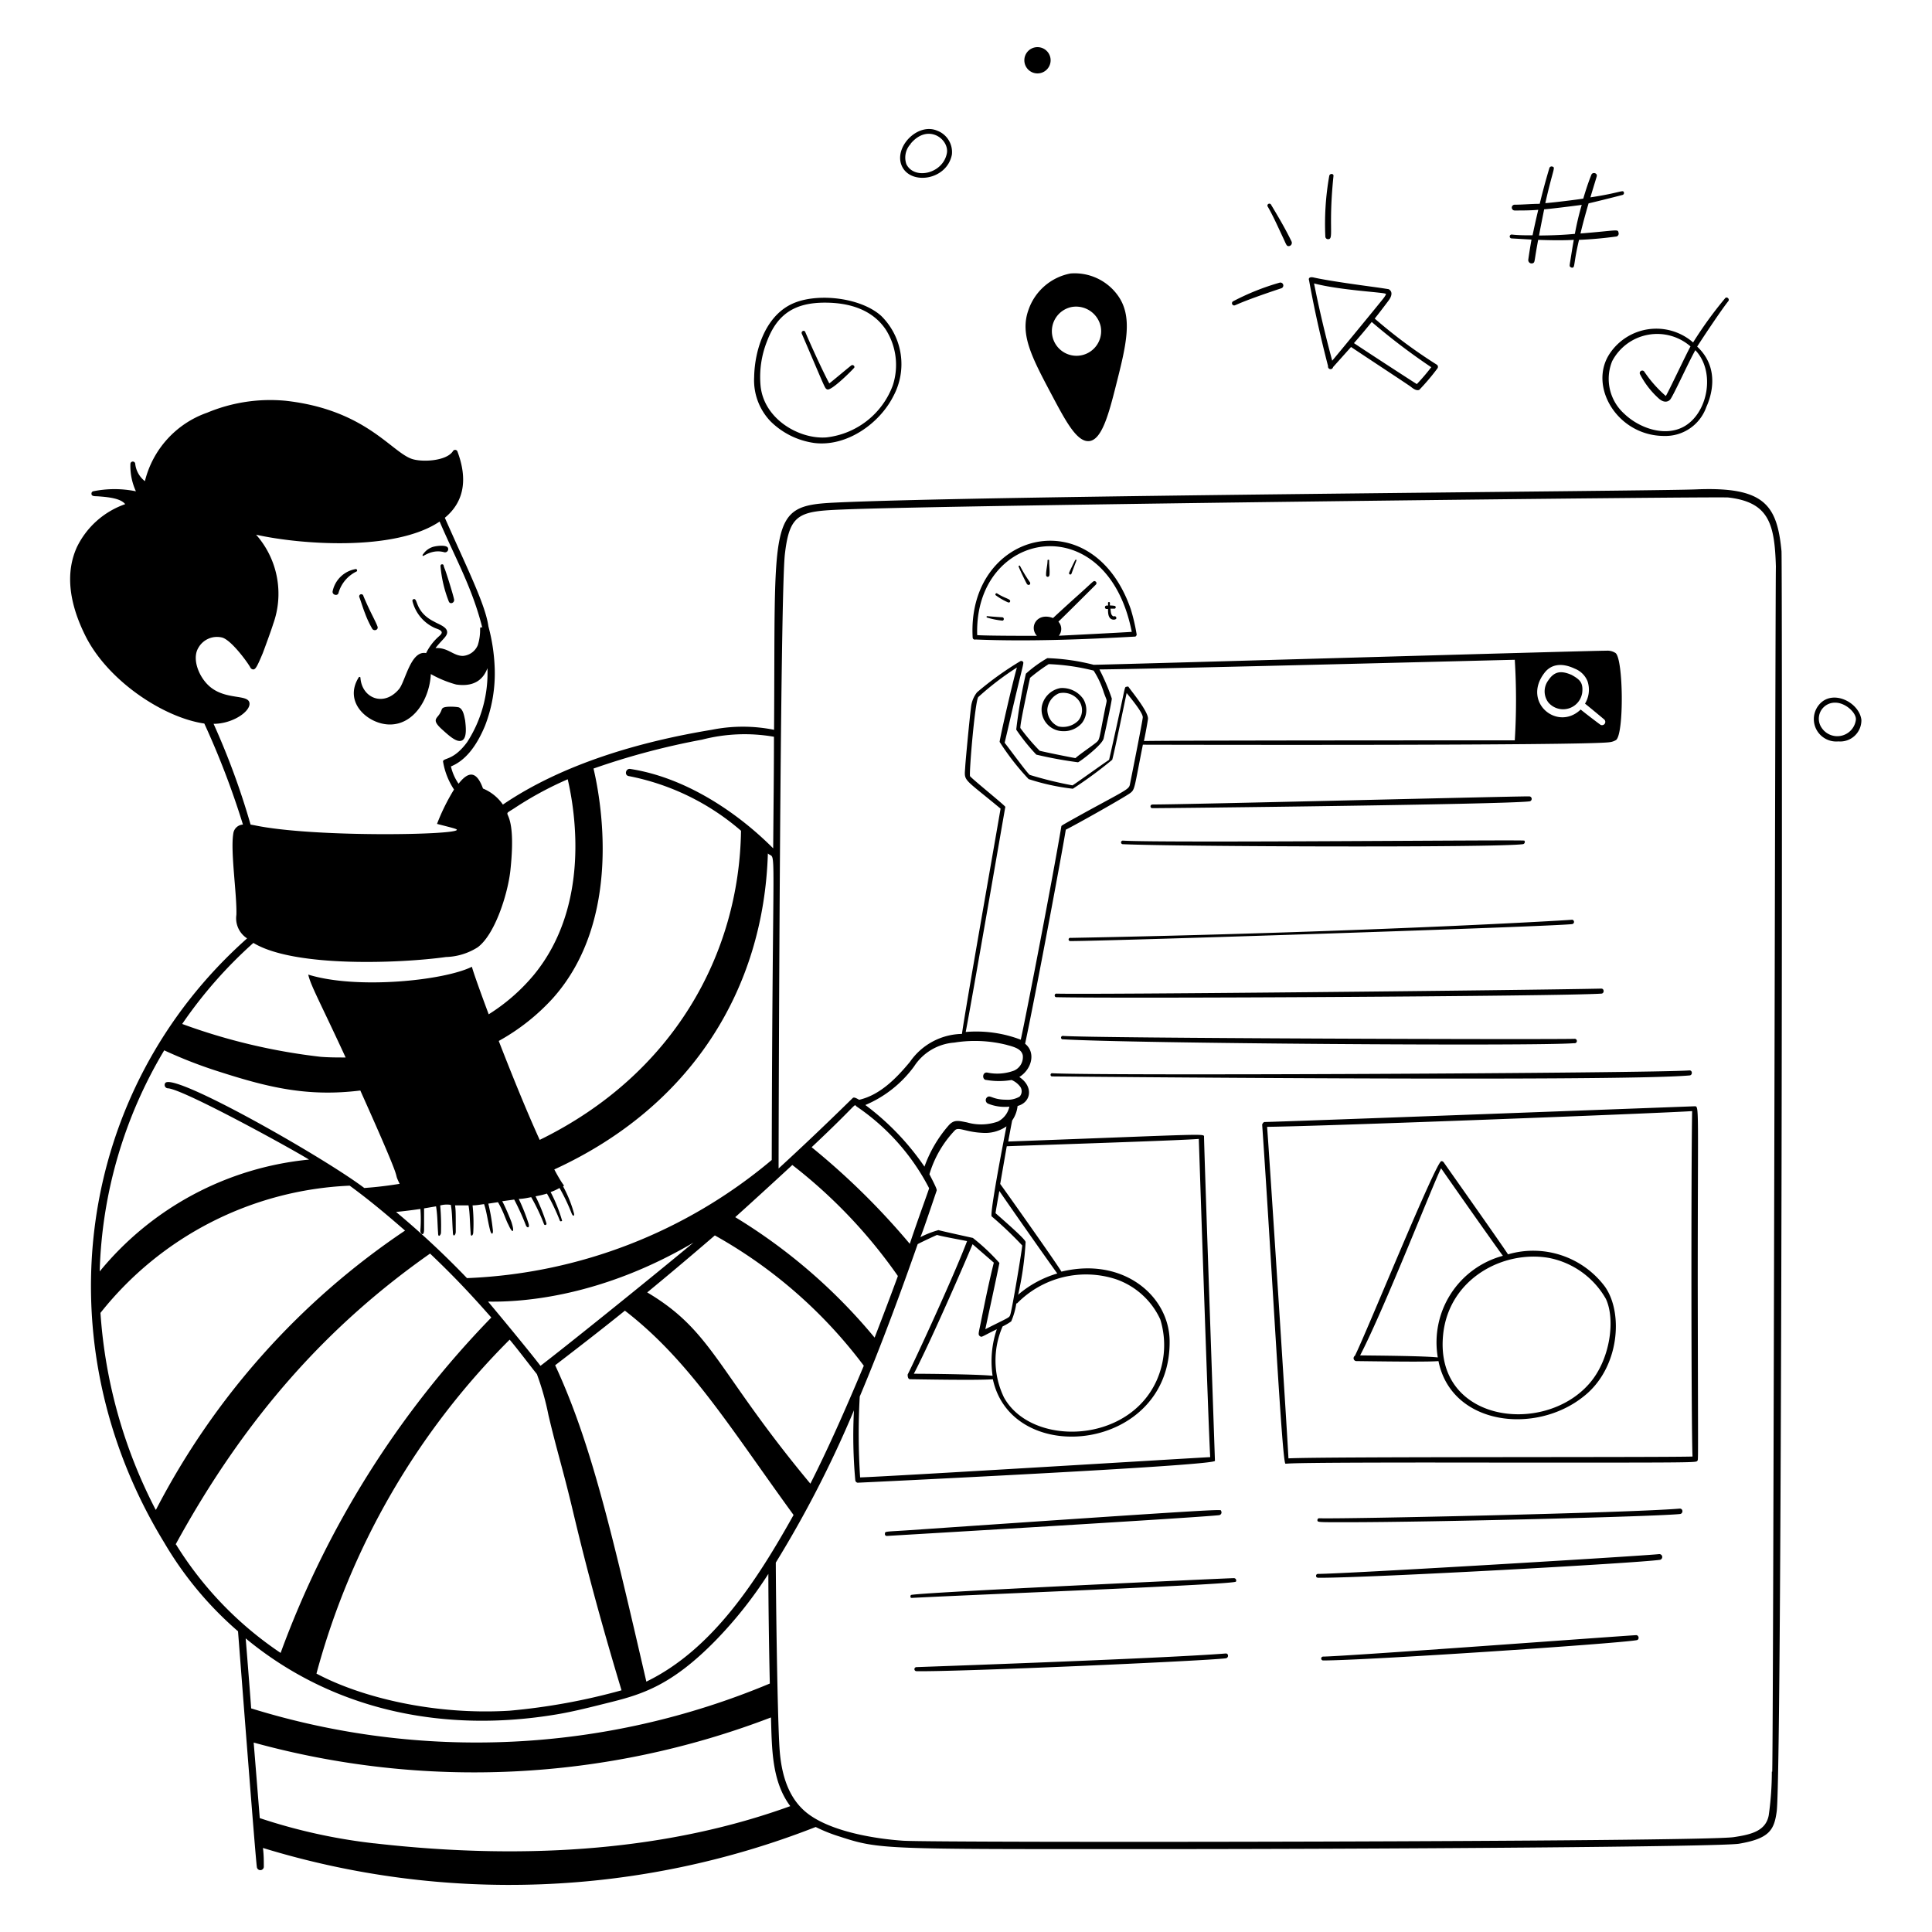 <svg xmlns="http://www.w3.org/2000/svg" viewBox="0 0 200 200"
    id="Seo--Search-Engine-Optimization-2--Streamline-Milano">
    <desc>SEO Search Engine Optimization 2 Streamline Illustration: https://streamlinehq.com</desc>
    <g fill="#000000">
        <path
            d="M47.83 76.65c0.54 -0.27 0.39 -1.46 0.32 -2.08 -0.1 -0.44 -0.18 -1.11 -0.62 -1.33 -0.12 -0.07 -1.45 -0.18 -1.71 0.07 -0.12 0.1 -0.07 0.17 -0.25 0.49 -0.31 0.61 -1 0.67 0.28 1.79 0.74 0.67 1.48 1.31 1.98 1.06zM37.78 63.47a10 10 0 0 0 0.76 1.63c0.19 0.27 0.66 0.1 0.54 -0.24 -0.23 -0.63 -0.75 -1.46 -1.46 -3.16a0.22 0.22 0 1 0 -0.41 0.14c0.19 0.53 0.38 1.16 0.57 1.63zm8.14 -4.94c0 -0.14 -0.32 -0.19 -0.32 0.07a13 13 0 0 0 0.87 3.69c0.15 0.3 0.58 0.11 0.54 -0.21s-0.73 -2.55 -0.95 -3.14a2.49 2.49 0 0 1 -0.14 -0.41zm-8.99 0.62c0.09 -0.09 0 -0.27 -0.11 -0.24a2.94 2.94 0 0 0 -2.38 2.27c-0.11 0.41 0.54 0.58 0.61 0.17a3.53 3.53 0 0 1 1.88 -2.2zM46 57.17a0.33 0.33 0 0 0 0.38 -0.43c-0.12 -0.37 -1.17 -0.24 -1.55 -0.13a1.93 1.93 0 0 0 -1 0.72c-0.07 0.08 -0.12 0.15 -0.06 0.22s0.97 -0.74 2.23 -0.38zm61.85 15.95a2.23 2.23 0 0 0 2.15 2.57 2.48 2.48 0 0 0 2 -0.84 2.22 2.22 0 0 0 0.14 -2.49 2.65 2.65 0 0 0 -2.37 -1.13 2.39 2.39 0 0 0 -1.92 1.89zm1.78 -1.35a2 2 0 0 1 2 0.69 1.68 1.68 0 0 1 0 2.13 2.22 2.22 0 0 1 -2.06 0.61 1.89 1.89 0 0 1 -1.15 -1.76 2 2 0 0 1 1.21 -1.67zM100.69 66a0.22 0.22 0 0 0 0.29 0.2c5.39 0.22 11.13 0 16.52 -0.3 0.09 0 0.15 -0.12 0.17 -0.2a19.71 19.71 0 0 0 -0.62 -2.66c-3.98 -11.42 -16.98 -7.95 -16.36 2.96zm8.88 -1.65c0.63 -0.6 2.67 -2.63 3.86 -3.82a0.21 0.21 0 0 0 -0.07 -0.36c-0.18 -0.08 -0.13 0 -2.1 1.75 -0.93 0.84 -1.88 1.71 -2.25 2.06 -1.65 -0.63 -2.51 0.92 -1.67 1.84 -1.27 0 -5 0 -6.18 -0.07 -0.36 -10.94 13.43 -13.42 16 -0.34 -1.19 0.08 -6.3 0.34 -7.55 0.4a1.11 1.11 0 0 0 -0.04 -1.45z"
            stroke-width="1"></path>
        <path
            d="M105.59 58.58c0 -0.07 -0.17 0 -0.15 0.05 0.12 0.33 0.7 1.54 0.87 1.83a0.23 0.23 0 0 0 0.25 0.08 0.2 0.2 0 0 0 0.07 -0.25 14.45 14.45 0 0 1 -1.04 -1.71zm3.02 -0.58c0 -0.07 -0.17 -0.07 -0.17 0 0 0.52 -0.16 1 -0.15 1.54 0 0.18 0.28 0.28 0.35 0 0.05 -0.54 -0.05 -1.01 -0.03 -1.54zm2.68 0c-0.05 0.1 -0.62 1.24 -0.62 1.32a0.13 0.13 0 0 0 0.24 0.09s0.47 -1.26 0.52 -1.38 -0.09 -0.11 -0.14 -0.03zm-8.07 3.43c-0.13 -0.07 -0.25 0.12 -0.13 0.2a6.63 6.63 0 0 0 1.29 0.74c0.07 0 0.15 0 0.17 -0.07 0.15 -0.3 -0.44 -0.3 -1.33 -0.87zm0.54 2.47c-0.12 0 -1.33 -0.09 -1.58 -0.12a0.08 0.08 0 0 0 0 0.15 8.31 8.31 0 0 0 1.61 0.32 0.18 0.18 0 0 0 -0.03 -0.35zm11.39 -0.17c-0.18 -0.17 -0.16 -0.51 -0.2 -0.72h0.44a0.15 0.15 0 0 0 0 -0.29c-0.59 -0.1 -0.49 0.08 -0.49 -0.3a0.1 0.1 0 0 0 -0.2 0 1.23 1.23 0 0 1 0 0.27h-0.18a0.18 0.18 0 0 0 0 0.35h0.18c0 0.32 0 0.79 0.27 1s0.72 0.08 0.57 -0.15 -0.21 0.03 -0.39 -0.16zm1.08 23.66c5.5 0.25 38.57 0.37 41.4 0a0.23 0.23 0 0 0 0.17 -0.37c-0.07 -0.11 -37.37 0.26 -41.56 0a0.16 0.16 0 1 0 -0.01 0.37zm3.07 -3.73c2.11 0 36.18 -0.38 39 -0.7a0.26 0.26 0 0 0 0 -0.52c-2.32 0 -35.38 0.84 -38.87 0.84 -0.14 0 -0.33 0 -0.33 0.19a0.18 0.18 0 0 0 0.2 0.19zm-8.54 13.76c4 0 50.26 -1.51 52 -1.76a0.23 0.23 0 0 0 0 -0.45c-1.69 0.13 -22.83 1.34 -51.92 1.88a0.17 0.17 0 1 0 -0.08 0.33zm0 -0.1zm-1.41 5.91c6.79 0.15 52.16 -0.09 56.41 -0.37 0.33 0 0.33 -0.53 0 -0.52 -7.77 0.17 -52.58 0.63 -56.41 0.52 -0.22 0 -0.23 0.37 0 0.37zm0.71 4.01a0.18 0.18 0 1 0 0 0.35c6.82 0.42 48.88 0.73 52.9 0.4a0.23 0.23 0 1 0 0 -0.45c-3.86 0.08 -49.2 -0.06 -52.9 -0.3zm64.82 4.09c0.35 0 0.34 -0.55 0 -0.52 -4 0.29 -61.09 0.57 -66 0.29a0.17 0.17 0 0 0 0 0.33c0.12 0 58.45 0.57 66 -0.1zm-48.01 59.84c-6.93 0.54 -32.07 1.41 -32 1.41a0.21 0.21 0 0 0 0 0.42c4.27 0.08 29.84 -1.06 32 -1.33 0.36 -0.04 0.32 -0.54 0 -0.5zm0.85 -7.8c-0.56 0 -33.32 1.51 -33.43 1.75s0 0.32 0.17 0.29c7.55 -0.39 33.3 -1.38 33.48 -1.68a0.24 0.24 0 0 0 -0.22 -0.36zM91.81 159c4.86 -0.29 31.87 -1.88 34.39 -2.15a0.29 0.29 0 0 0 0.2 -0.45c-0.1 -0.14 1.86 -0.34 -32.19 2 -2.56 0.17 -2.6 0.11 -2.6 0.36a0.19 0.19 0 0 0 0.2 0.24zm77.56 10.27c-2.06 0.12 -30 2.19 -32.4 2.22a0.2 0.2 0 0 0 0 0.4c4.43 0 30.22 -1.72 32.46 -2.1 0.3 -0.05 0.24 -0.52 -0.06 -0.52zm2.39 -8.39c-2.11 0.22 -32.68 2.05 -35.33 2.05a0.19 0.19 0 0 0 -0.19 0.2c0 0.23 0.22 0.2 0.43 0.2 5.34 0 32.8 -1.51 35.18 -1.86a0.3 0.3 0 0 0 -0.09 -0.59zm2.11 -4.71c-5.06 0.44 -34.74 1.09 -37.31 1a0.18 0.18 0 0 0 -0.18 0.19c0 0.23 0 0.22 3 0.22 8.89 0 32.11 -0.59 34.53 -0.85 0.35 -0.04 0.34 -0.58 -0.04 -0.56zm-42.96 -40.02c-0.12 0 -0.25 0.21 -0.25 0.28 1 14.45 2.06 35.09 2.41 35.09 0.61 0 -0.95 -0.16 23.51 -0.11 19 0 19 0 19.12 -0.18s0.08 1.12 0.05 -18.28c0 -18.19 0.16 -18.43 -0.29 -18.43 -0.05 0 -42.65 1.6 -44.55 1.63zm44.3 34.63c-3.35 0.1 -38.24 0 -41.83 0.19 -0.14 -2.89 -2 -31.72 -2.21 -34.32 6.06 -0.07 41.37 -1.43 44 -1.63 -0.11 5.25 -0.1 32.78 0.04 35.76z"
            stroke-width="1"></path>
        <path
            d="M166.11 133.15a9.27 9.27 0 0 0 -10 -3.3c-0.7 -1.09 -6.6 -9.43 -6.66 -9.53a0.3 0.3 0 0 0 -0.24 -0.12c-0.55 0 -7.8 17.87 -8.95 20.15a0.3 0.3 0 0 0 0.2 0.55c4.61 0.06 7.45 0.08 8.45 0 1.33 6.63 10 7.67 15 3.68 3.75 -2.91 4.18 -8.71 2.2 -11.43zm-16.71 4.94c0.63 -5.76 6.27 -8.72 11 -7.86a8.68 8.68 0 0 1 5.84 4.23c1 2.12 0.47 6.33 -1.77 8.83 -4.78 5.38 -16.05 3.88 -15.07 -5.2zm-8.6 2.22c2.53 -4.88 7.62 -17.91 8.38 -19.37 2.79 4 5.94 8.46 6.4 9.06a9.28 9.28 0 0 0 -6.74 10.52c-1.53 -0.16 -6.43 -0.19 -8.04 -0.21zM106.46 32.1c-0.89 2.5 0.32 4.83 2.38 8.71 1.46 2.75 2.64 5 3.93 4.85s2 -2.77 2.75 -5.74c1.09 -4.3 1.8 -7.18 0.15 -9.4a5.5 5.5 0 0 0 -4.85 -2.21 5.73 5.73 0 0 0 -4.36 3.79zm4.48 -0.32a2.61 2.61 0 0 1 3 2 2.55 2.55 0 1 1 -3 -2zM84.32 45.86c3.33 0.4 6.71 -2 8.15 -4.83a7 7 0 0 0 -1.26 -8.34c-2.06 -1.84 -6.3 -2.36 -8.87 -1.38 -3.07 1.17 -4.22 4.89 -4.27 7.72a6.14 6.14 0 0 0 1.69 4.58 8 8 0 0 0 4.56 2.25zM79.4 35.33c1.08 -2.87 2.93 -4 6 -4 2.53 0 4.92 0.72 6.31 2.81a6.83 6.83 0 0 1 0.71 5.76 8.32 8.32 0 0 1 -6.87 5.38c-2.82 0.21 -6.5 -1.9 -6.82 -5.38a10 10 0 0 1 0.67 -4.57z"
            stroke-width="1"></path>
        <path
            d="M85.63 40.31c0.4 0.19 2.46 -1.86 2.75 -2.19 0.2 -0.16 -0.07 -0.44 -0.27 -0.28 -0.45 0.35 -1.94 1.61 -2.26 1.85 -0.22 -0.39 -1.19 -2.31 -2.49 -5.32 -0.1 -0.25 -0.46 -0.08 -0.36 0.17 2.51 5.83 2.36 5.64 2.63 5.77zM98.54 16A2.37 2.37 0 0 0 97 13.52c-1.93 -0.8 -4.25 1.48 -3.75 3.36 0.65 2.36 4.75 1.92 5.29 -0.88zm-4.26 -1.14c1.81 -2.14 4 -0.43 3.74 1 -0.4 2.13 -3.37 2.79 -4.19 1.14a2.07 2.07 0 0 1 0.45 -2.11zm62.19 9.82 2.07 0.12c-0.11 0.63 -0.23 1.34 -0.33 2.06a0.35 0.35 0 0 0 0.51 0.37c0.19 -0.12 0.09 -0.16 0.51 -2.4 1.45 0.05 2.63 0.06 3.69 0 -0.11 0.58 -0.2 1.16 -0.29 1.72 -0.13 0.86 -0.19 1 -0.08 1.07a0.28 0.28 0 0 0 0.19 0.09c0.33 0 0.11 -0.32 0.72 -2.88 1.22 -0.05 2.49 -0.16 3.89 -0.35a0.31 0.31 0 0 0 0.2 -0.39c-0.08 -0.4 -0.06 -0.23 -3.94 0.08 0.24 -1 0.51 -2 0.84 -3.12 0.47 -0.1 2.64 -0.64 3.51 -0.87a0.2 0.2 0 0 0 0.15 -0.23c-0.07 -0.37 -0.27 0 -3.47 0.48 0.2 -0.7 0.42 -1.38 0.65 -2.16 0.11 -0.37 -0.45 -0.5 -0.56 -0.16 -0.29 0.72 -0.55 1.5 -0.83 2.45 -0.61 0.1 -3 0.4 -3.93 0.47 0.82 -3.65 1.09 -3.68 0.72 -3.79a0.24 0.24 0 0 0 -0.3 0.16 72.73 72.73 0 0 0 -1 3.7c-0.85 0 -1.73 0.09 -2.59 0.09a0.3 0.3 0 0 0 0 0.6c0.81 0 1.62 0 2.44 -0.07 -0.24 1 -0.43 1.87 -0.59 2.64 -0.72 0 -1.44 0 -2.15 -0.08a0.19 0.19 0 0 0 -0.03 0.4zm2.85 -0.3c0.16 -0.87 0.33 -1.71 0.53 -2.71 0.87 -0.07 3.14 -0.36 3.89 -0.46a29.54 29.54 0 0 0 -0.71 3c-1.24 0.12 -2.48 0.16 -3.71 0.17zM137.48 37.9a0.26 0.26 0 0 0 0.52 0.1l1.86 -2.08c1.26 0.85 5.94 3.92 6.18 4.11s0.57 0.45 0.88 0.33a23 23 0 0 0 1.88 -2.22 0.27 0.27 0 0 0 -0.08 -0.4 52.53 52.53 0 0 1 -6.41 -4.76c0.27 -0.33 1.11 -1.43 1.43 -1.86s0.48 -0.93 0 -1.19c-0.06 0 -0.47 -0.08 -1.73 -0.25 -4 -0.54 -5.48 -0.83 -6 -0.95s-0.56 0.14 -0.5 0.27c0.57 3.15 1.22 6 1.97 8.9zm6 -7.48c0 0.1 -0.2 0.38 -0.28 0.48 -0.29 0.38 -4.25 5.2 -5.29 6.44 -0.78 -2.9 -1.39 -5.53 -1.88 -8 2.78 0.73 7.35 0.92 7.41 1.08zm4.7 7.57a21.07 21.07 0 0 1 -1.51 1.77c-0.46 -0.28 -5 -3.23 -6.51 -4.24 0.65 -0.74 1.27 -1.48 1.84 -2.19a66.06 66.06 0 0 0 6.14 4.67zm-10.69 -13.23c0.62 0 0 -1.16 0.55 -6.53 0.05 -0.28 -0.4 -0.31 -0.44 0a28.32 28.32 0 0 0 -0.4 6.29 0.28 0.28 0 0 0 0.29 0.24zm-4.67 -0.16c0.34 0.73 0.36 0.88 0.58 0.88a0.34 0.34 0 0 0 0.3 -0.48c-0.63 -1.31 -1.39 -2.59 -2.11 -3.79a0.2 0.2 0 1 0 -0.34 0.2c0.59 1.03 1.07 2.14 1.57 3.19zm-5.06 7.02c0.17 0 0.47 -0.31 4.86 -1.77a0.3 0.3 0 0 0 -0.15 -0.59 25.14 25.14 0 0 0 -4.82 1.93 0.23 0.23 0 0 0 0.11 0.43zm38.88 4.98c-2.26 3.39 0.8 8.53 5.65 8.53a4.49 4.49 0 0 0 4.35 -3c0.41 -0.89 1.54 -3.93 -0.95 -6.25 0.44 -0.7 2.46 -3.75 3.22 -4.7 0.18 -0.22 -0.15 -0.53 -0.33 -0.3a40.81 40.81 0 0 0 -3.31 4.57 5.8 5.8 0 0 0 -8.63 1.15zm5.8 4.39a12.88 12.88 0 0 1 -2.24 -2.54 0.26 0.26 0 0 0 -0.44 0.26 8.75 8.75 0 0 0 2 2.58c0.41 0.35 0.83 0.38 1.12 0.09s1.84 -3.74 2.62 -5.13c2.12 2.22 1.31 6.54 -1.2 7.92 -2 1.09 -4.65 0.12 -6.17 -1.35a4.86 4.86 0 0 1 -1.24 -5.43 5.26 5.26 0 0 1 8.11 -1.53c-0.53 0.97 -2.3 4.75 -2.56 5.14zm20.25 33.52c-0.23 -1.82 -3 -3.21 -4.38 -1.56a2.32 2.32 0 0 0 2 3.8 2.19 2.19 0 0 0 2.38 -2.24zm-0.57 0a1.94 1.94 0 0 1 -3.53 0.85 1.66 1.66 0 0 1 1.4 -2.62c1.07 0 2.2 1.07 2.13 1.77z"
            stroke-width="1"></path>
        <path d="M106.04 6.24a1.36 1.36 0 1 0 2.72 0 1.36 1.36 0 1 0 -2.72 0" stroke-width="1"></path>
        <path
            d="M184.42 57.05c-0.46 -4.78 -1.77 -6.68 -8.82 -6.39 -4.49 0.19 -74.25 0.63 -89.39 1.38 -6.7 0.34 -5.93 1.76 -6.08 23.51a16.33 16.33 0 0 0 -6.46 0c-7.36 1.21 -15.39 3.51 -21.61 7.74A4.66 4.66 0 0 0 50 81.63c-0.66 -1.82 -1.48 -1.84 -2.53 -0.5a5.17 5.17 0 0 1 -0.79 -1.79c1.45 -0.59 2.61 -2 3.53 -4.21a15 15 0 0 0 1 -6 19.18 19.18 0 0 0 -0.65 -4.29c-0.31 -2.25 -2.2 -6 -4.51 -11.24 2 -1.65 2.39 -4 1.29 -6.9a0.26 0.26 0 0 0 -0.45 0c-0.67 1.05 -3.26 1.17 -4.3 0.79 -2.14 -0.78 -4.82 -5.08 -13 -6a16.92 16.92 0 0 0 -8.14 1.23A10.07 10.07 0 0 0 15 49.81a2.65 2.65 0 0 1 -1 -1.78 0.25 0.25 0 0 0 -0.5 0 6.28 6.28 0 0 0 0.57 2.83 11 11 0 0 0 -4.43 0 0.24 0.24 0 0 0 -0.17 0.26c0 0.28 0.37 0.24 0.69 0.26 0.89 0.07 2.31 0.17 2.8 0.81a8.76 8.76 0 0 0 -5 4.45c-1.17 2.58 -0.87 5.67 0.88 9.18 2.34 4.69 8.13 8.48 12.31 9.08a85.68 85.68 0 0 1 4 10.46 1.06 1.06 0 0 0 -1 0.94c-0.31 1.84 0.39 6.34 0.32 8.41a2.47 2.47 0 0 0 1.11 2.43C7.74 113 4.35 139 17 159.69a36.48 36.48 0 0 0 7.64 9.18c0.15 1.91 1.81 23.55 1.95 24.4a0.36 0.36 0 0 0 0.72 -0.07c0 -0.57 0 -1.19 -0.09 -1.9a86.93 86.93 0 0 0 57.22 -2.17 16.55 16.55 0 0 0 2.51 1c4.1 1.34 4.62 1.29 31.28 1.29 25.32 0 59.91 -0.24 61.8 -0.56 3.16 -0.54 3.64 -1.43 3.9 -3.39 0.58 -5.47 0.58 -129.47 0.49 -130.42zm-84 23.32c-0.12 -0.32 0.51 -7.75 0.85 -8.21a30 30 0 0 1 4 -3.06c-0.48 1.67 -1.71 7.05 -1.79 7.7a26 26 0 0 0 3 3.85 23.07 23.07 0 0 0 4.58 1 44 44 0 0 0 4.08 -3c0.3 -1.15 1.16 -5.36 1.49 -6.91 0.34 0.43 1.67 2 1.67 2.51 0 0.3 -1.27 6.64 -1.29 6.74 -0.15 0.73 0.15 0.48 -4.48 3 -2.67 1.48 -2.67 1.48 -2.66 1.56 -0.92 5.47 -3.53 19 -4.2 22.08a12.91 12.91 0 0 0 -5.7 -0.8c0.62 -3.18 3.82 -21.74 4.1 -23.3 0.06 -0.07 -3.45 -2.9 -3.63 -3.16zm3.83 27.81c0.79 0.2 1.51 0.43 1.63 1.08a1.53 1.53 0 0 1 -0.91 1.57 5 5 0 0 1 -2.78 0.2c-0.52 -0.06 -0.55 0.77 -0.07 0.77a7.71 7.71 0 0 0 2.6 0 2.2 2.2 0 0 1 0.91 0.72 0.82 0.82 0 0 1 -0.08 1 2.44 2.44 0 0 1 -1.41 0.32c-1.36 0 -1.61 -0.5 -1.93 -0.27a0.39 0.39 0 0 0 0.08 0.68 4.6 4.6 0 0 0 2.2 0.31 2.27 2.27 0 0 1 -1.18 1.54 5.25 5.25 0 0 1 -3.21 0.09c-0.89 -0.17 -1.34 -0.33 -1.92 0.34a13.29 13.29 0 0 0 -2.48 4.24 26.9 26.9 0 0 0 -6.12 -6.38 12.07 12.07 0 0 0 5.05 -4 5.42 5.42 0 0 1 4.15 -2.46 13.47 13.47 0 0 1 5.49 0.25zM43.9 127.29v-2.2l1.24 -0.21c0.16 1 0.13 1.66 0.21 2.74 0 0.6 0.3 0.19 0.3 0a23.59 23.59 0 0 0 -0.08 -2.83 2.54 2.54 0 0 1 1.1 -0.06c0.15 0.81 0.13 1.7 0.21 2.79 0 0.66 0.3 0.31 0.3 0 0 -2 0 -2.18 -0.07 -2.74h1.39c0.15 0.82 0.13 1.72 0.22 2.83 0 0.53 0.26 0.26 0.27 0a17.37 17.37 0 0 0 -0.07 -2.83c0.4 0 0.79 -0.08 1.19 -0.13 0.28 0.81 0.36 1.67 0.62 2.68 0.15 0.58 0.36 0.44 0.28 -0.08a20.54 20.54 0 0 0 -0.46 -2.65l1 -0.15c0.59 1 0.8 1.83 1.09 2.35 0.41 0.93 0.64 0.8 0.35 -0.14 0 -0.1 -0.68 -1.75 -1 -2.31l1.24 -0.17a25.89 25.89 0 0 1 1.22 2.69c0.12 0.27 0.43 0.28 0.25 -0.26a20.66 20.66 0 0 0 -1 -2.5c0.42 0 0.87 -0.1 1.29 -0.18a19.78 19.78 0 0 1 1.32 2.78 0.13 0.13 0 0 0 0.26 -0.06 19.36 19.36 0 0 0 -1.13 -2.81 10.09 10.09 0 0 0 1.18 -0.28 21.65 21.65 0 0 1 1.34 2.81c0.06 0.13 0.26 0 0.23 0A15.9 15.9 0 0 0 57 123.4a5.1 5.1 0 0 0 0.92 -0.42 19.57 19.57 0 0 1 1.27 2.67c0.17 0.35 0.3 0.18 0.22 -0.07a12.86 12.86 0 0 0 -1.12 -2.77c0.19 -0.19 0.18 0.3 -0.91 -1.75 14.17 -6.5 21.68 -18.63 22.11 -32.71 0.94 0.86 0.47 -3 0.4 31.73a52.17 52.17 0 0 1 -31.55 12.23 90.2 90.2 0 0 0 -7.34 -6.85c0.64 -0.06 1.49 -0.16 2.52 -0.31a14.56 14.56 0 0 1 0 2.19c-0.06 0.36 0.38 0.75 0.38 -0.05zm27.89 1.34c-5.08 4.22 -13.53 11 -15.84 12.76 -1 -1.32 -4.33 -5.35 -5.43 -6.65 3.68 0.07 11.8 -0.54 21.27 -6.11zm-16.21 13.62a28 28 0 0 1 1.2 4.26c0.84 3.57 1.42 5.32 2.39 9.34 0.86 3.61 2.3 9.62 5.17 19.13a64.68 64.68 0 0 1 -11.58 2.11c-7.82 0.48 -15.39 -1.38 -20 -3.84a77.16 77.16 0 0 1 20 -34.57c0.96 1.15 1.94 2.47 2.82 3.57zm1.89 -0.92c2.16 -1.66 4.68 -3.6 7.22 -5.65 6.7 5.17 10.87 12.09 17.46 21.15 -3.73 6.66 -8.33 13.9 -15.24 17.25 -3.63 -15.69 -5.75 -24.8 -9.44 -32.75zm9.53 -7.54c1.94 -1.6 3.92 -3.25 7 -5.9a49.35 49.35 0 0 1 15.42 13.49c-2 4.77 -3.74 8.67 -5.53 12.21 -9.7 -11.66 -10.08 -15.76 -16.89 -19.8zm22 10.78c2.31 -5.49 4.32 -11 6 -15.78 0.55 -0.29 1.66 -0.8 2 -0.95 0.53 0.16 2.29 0.47 3.11 0.64 -1.38 3.66 -5.59 12.74 -6.15 13.81 0 0.11 0 0.49 0.26 0.49 0.63 0 6.88 0.13 8.56 0 2 9.26 18.45 7.51 18.3 -4 -0.07 -4.67 -4.85 -8.69 -11.2 -7.14 -0.42 -0.74 -5.36 -7.73 -6.34 -9.08 0.21 -1.2 0.45 -2.61 0.68 -3.9 4.35 -0.16 18 -0.6 19.88 -0.76 0.12 3.59 1 30 1.18 32.94 -3.13 0.17 -33.08 2 -36.24 2.1a69.2 69.2 0 0 1 -0.04 -8.37zm7.21 -23a11.21 11.21 0 0 1 2.65 -4.57c0.38 -0.37 1.11 0.19 2.82 0.27a3.88 3.88 0 0 0 2.51 -0.67c-0.81 4.1 -1.75 9.34 -1.52 9.33a38.07 38.07 0 0 1 3.15 3c0 0.33 -1.06 6.71 -1.24 7.18 -0.1 0.32 -0.16 0.26 -2.58 1.49 0.48 -2.26 1 -4.6 1.46 -6.86a21.11 21.11 0 0 0 -2.75 -2.59s-3.28 -0.72 -3.56 -0.81a9.79 9.79 0 0 0 -1.87 0.73c0.13 -0.35 0 0.17 1.67 -4.78 0.05 -0.12 0.05 -0.21 -0.74 -1.74zm6.54 20.85c-1.58 -0.16 -6.8 -0.21 -8.15 -0.21 1.77 -3.38 5.46 -11.9 6.08 -13.41l2.2 1.91c-0.5 2 -0.91 4 -1.31 6 -0.24 1.23 -0.36 1.45 -0.14 1.6s0.07 0.12 1.76 -0.71a10.34 10.34 0 0 0 -0.44 4.8zm1 -5.09a6.24 6.24 0 0 0 0.93 -0.54 7.48 7.48 0 0 0 0.53 -1.86h0.07a10 10 0 0 1 10.26 -2.5 7.89 7.89 0 0 1 4.57 4.15 9 9 0 0 1 -0.39 6.36c-3 6.61 -13 6.78 -15.79 1.72a8.8 8.8 0 0 1 -0.14 -7.35zm1.64 -3.27a32.52 32.52 0 0 0 0.78 -5.47c0 -0.16 -0.42 -0.65 -3.11 -3 0 -0.13 0.29 -1.74 0.39 -2.3 1.9 2.76 5.37 7.69 6 8.54a11 11 0 0 0 -4.02 2.17zM96.18 123c0 0.11 -1 2.77 -2 5.76a75.16 75.16 0 0 0 -10.16 -10c5.06 -4.76 4.32 -4.49 4.65 -4.22a22.94 22.94 0 0 1 7.51 8.46zm-3.24 9.12c-0.7 1.91 -1.47 3.94 -2.4 6.35A57.43 57.43 0 0 0 76.11 126c1.83 -1.64 5.14 -4.68 5.91 -5.4a52.58 52.58 0 0 1 10.92 11.48zM72.67 76.57a17.59 17.59 0 0 1 7.45 -0.3c0 3.6 -0.05 7.54 -0.08 11.55 -3.92 -3.93 -9.27 -7.37 -14.8 -8.22 -0.47 -0.07 -0.64 0.66 -0.15 0.74A25.06 25.06 0 0 1 76.71 86c-0.19 12.77 -7 25.23 -20.84 32 -1.37 -3 -2.93 -6.87 -4.24 -10.24a21.91 21.91 0 0 0 5.59 -4.41c7.34 -8.2 4.93 -20.8 4.22 -23.79a75.5 75.5 0 0 1 11.23 -2.99zm-50.56 -1.64c2 0 3.89 -1.32 3.71 -2.19s-2.35 -0.28 -4 -1.58c-1.18 -0.93 -2 -2.91 -1.29 -4.09A2.21 2.21 0 0 1 23 66c1 0.28 2.78 2.78 2.93 3.13a0.38 0.38 0 0 0 0.27 0.17c0.24 0 0.38 -0.2 1 -1.68 0.09 -0.23 0.92 -2.48 1.07 -3a9.23 9.23 0 0 0 -1.76 -9.27c4.42 1 14.33 1.79 19 -1.36 1.68 3.91 3.38 6.86 4.42 11 -0.18 -0.15 -0.22 0 -0.23 0.1a5.18 5.18 0 0 1 -0.24 1.7 1.82 1.82 0 0 1 -1.54 1.11c-1 0 -1.55 -0.89 -2.84 -0.81 0.74 -0.95 1.29 -1.25 1.2 -1.74s-0.9 -0.74 -1.34 -1c-2 -1 -1.66 -2.44 -2.11 -2.33a0.17 0.17 0 0 0 -0.13 0.22A4.14 4.14 0 0 0 45 65c0.22 0.1 0.57 0.17 0.7 0.38s-0.24 0.46 -0.4 0.62a5.53 5.53 0 0 0 -1.19 1.61c-1.59 -0.32 -2.14 2.91 -2.8 3.72 -1.6 1.91 -3.88 0.92 -4 -1.2a0.1 0.1 0 0 0 -0.18 0C35.5 72.75 38.16 75 40.36 75c2.55 0 4.12 -2.74 4.24 -5.22a11.38 11.38 0 0 0 2.62 1.08c2.1 0.31 2.9 -0.77 3.24 -1.69a13.19 13.19 0 0 1 -2.09 7.64c-1.41 1.93 -2.42 1.62 -2.51 2A7.43 7.43 0 0 0 47 81.73a21.47 21.47 0 0 0 -1.76 3.56c1.63 0.42 2.08 0.52 2.05 0.62 -0.1 0.54 -14.87 0.79 -20.91 -0.47l-0.44 -0.08a77.31 77.31 0 0 0 -3.83 -10.43zm4.12 22.68c4.26 2.59 15.37 2.1 19.94 1.46a6.47 6.47 0 0 0 3.27 -1c1.78 -1.3 3.11 -5.47 3.39 -7.92 0.78 -7.24 -1.35 -5.34 0.41 -6.48a35.91 35.91 0 0 1 5.53 -3c0.76 3.27 2.38 13.06 -3.49 20.23a19.67 19.67 0 0 1 -4.69 4.1c-0.91 -2.44 -1.58 -4.32 -1.74 -4.92 -2.88 1.43 -11.92 2.37 -16.94 0.81 0.24 1.11 1.23 2.86 3.87 8.58 -0.85 0 -1.72 0 -2.59 -0.07a61.93 61.93 0 0 1 -14.33 -3.4 46.24 46.24 0 0 1 7.37 -8.39zM17 108.73a47.79 47.79 0 0 0 5.88 2.27c4.94 1.58 9 2.56 14.42 1.89 5 11.14 3.18 7.81 4.07 9.66 -1.79 0.29 -3.09 0.39 -3.66 0.43 -4.17 -3.16 -19.71 -12 -20.6 -10.87a0.35 0.35 0 0 0 0.24 0.55c1.43 0 12.49 6.06 14.64 7.38a32 32 0 0 0 -21.67 11.58A47.12 47.12 0 0 1 17 108.73zm-0.89 47.55a51.75 51.75 0 0 1 -5.71 -20.37 34.83 34.83 0 0 1 25.8 -13.17c2 1.46 3.84 3 5.73 4.65a77.92 77.92 0 0 0 -25.78 28.89zm2.07 3.6c7.32 -13.39 15.94 -22.81 26.34 -30.11 2.49 2.37 4.2 4.19 6.34 6.62a98.27 98.27 0 0 0 -21.81 34.72 36.92 36.92 0 0 1 -10.83 -11.23zm7.21 9.69c9.18 7.62 20.74 9.82 32.19 7.91 1.81 -0.3 3.62 -0.77 5.51 -1.24 3.43 -0.85 6.47 -1.8 11 -6.43a43.36 43.36 0 0 0 5.45 -6.88c0 2.76 0.06 7.33 0.15 11.35A78.64 78.64 0 0 1 26 176.85c-0.08 -1.16 -0.37 -4.85 -0.57 -7.28zm13.32 21.25a58.06 58.06 0 0 1 -11.82 -2.61c-0.08 -1 -0.49 -6.14 -0.63 -7.82a85.89 85.89 0 0 0 53.55 -2.6c0.1 3.23 0.07 6.6 2 9.18 -12.19 4.42 -26.69 5.72 -43.06 3.85zm144.71 -7.42a32.14 32.14 0 0 1 -0.32 4.51c-0.3 1.64 -1.82 2 -3.63 2.27 -3.31 0.5 -82.44 0.6 -86 0.37 -3 -0.21 -7.25 -0.94 -9.68 -2.68 -1.83 -1.31 -2.84 -3.5 -3.08 -6.69 -0.23 -3 -0.39 -15.8 -0.4 -19.42A115 115 0 0 0 88.4 146a51.13 51.13 0 0 0 0.14 7.24 0.3 0.3 0 0 0 0.23 0.25c0.1 0 36.8 -1.74 37 -2.26 0 -0.15 -1.06 -30.4 -1.13 -33.52 0 -0.4 0.7 -0.31 -20.27 0.46 0.15 -0.82 0.29 -1.58 0.41 -2.18a3.2 3.2 0 0 0 0.56 -1.5c1.41 -0.38 1.67 -2 0.18 -3 1.28 -0.79 1.74 -2.53 0.6 -3.44 1.27 -6 3.93 -20.37 4.21 -22.16 1.26 -0.63 6.19 -3.42 6.68 -3.8s0.4 -0.49 1.3 -5c0.1 0 45.9 0.12 48.32 -0.26a1.6 1.6 0 0 0 0.67 -0.23c0.83 -0.66 0.75 -8.39 -0.06 -9a1.53 1.53 0 0 0 -0.94 -0.24c-1.89 0 -49.34 1.39 -53.08 1.46a22.14 22.14 0 0 0 -4.8 -0.69 12.9 12.9 0 0 0 -2.22 1.61 52.94 52.94 0 0 0 -1 5.79 20.14 20.14 0 0 0 2.08 2.59 43.21 43.21 0 0 0 4.3 0.79c0 0.1 2.52 -1.76 2.67 -2.47 0 0 0.89 -4 0.84 -4.14a20.89 20.89 0 0 0 -1.28 -3c7.71 -0.09 40.23 -0.94 43 -1a68.35 68.35 0 0 1 0 8.34c-4 0 -35.07 0 -38.39 0.07 0.21 -1 0.38 -2 0.41 -2.23 0.19 -0.73 -2.06 -3.35 -2 -3.38a0.24 0.24 0 0 0 -0.22 0c-0.2 0 -0.12 0 -0.8 3.07 -0.38 1.75 -0.82 3.72 -1 4.49 -0.52 0.33 -3.61 2.56 -3.79 2.64a39.87 39.87 0 0 1 -4.41 -1.08c-0.23 -0.12 -2 -2.56 -2.61 -3.33 0.07 -0.29 0.28 -1.17 0.53 -2.26 1.47 -6.39 1.53 -6 1.31 -6.17a0.21 0.21 0 0 0 -0.24 0 33 33 0 0 0 -4.46 3.21 3 3 0 0 0 -0.62 1.54c-0.17 1.33 -0.54 5.3 -0.59 6 -0.09 1.77 -0.46 1.09 3.65 4.5 -1 5.8 -3.62 20.62 -4 23.32a6.69 6.69 0 0 0 -5.38 2.89c-1.4 1.69 -3.09 3.43 -5.26 3.93 -0.49 -0.29 -0.59 -0.26 -0.69 -0.16 -2.73 2.68 -5.24 5.06 -7.65 7.27 0 -5.92 0.16 -59.34 0.65 -63.59s1.5 -4.45 6.09 -4.63c11.08 -0.46 90.44 -1.36 91.57 -1.24 4.25 0.49 4.8 2.78 4.93 7.18 -0.06 0.19 -0.25 119.64 -0.38 124.72zM166.07 74.48a0.34 0.34 0 0 1 -0.37 0.56c-0.11 -0.07 -1.51 -1.13 -2.07 -1.59 -2.39 2.29 -6.09 -0.73 -3.76 -3.78 0.59 -0.79 1.63 -1.17 3.15 -0.45a2.34 2.34 0 0 1 1.32 1.3 2.77 2.77 0 0 1 -0.26 2.32c0.58 0.46 1.98 1.63 1.99 1.64zm-51.8 -2.78c0.36 1 0.34 0.62 0.17 1.47 -0.66 3.27 -0.58 3.34 -0.89 3.63s-1.79 1.28 -2.22 1.68c-0.7 -0.12 -3.06 -0.6 -3.7 -0.76a21.47 21.47 0 0 1 -2 -2.35c-0.07 -0.3 0.75 -4.05 1 -5.2a18.08 18.08 0 0 1 1.93 -1.42 22.48 22.48 0 0 1 4.65 0.67 9.07 9.07 0 0 1 1.06 2.28z"
            stroke-width="1"></path>
        <path
            d="M162.7 69.87c-1.06 -0.46 -1.78 -0.41 -2.42 0.56a1.9 1.9 0 0 0 0 2.28 2 2 0 0 0 3.51 -1c0.12 -1.06 -0.26 -1.37 -1.09 -1.84zm-45.94 1.22z"
            stroke-width="1"></path>
    </g>
</svg>